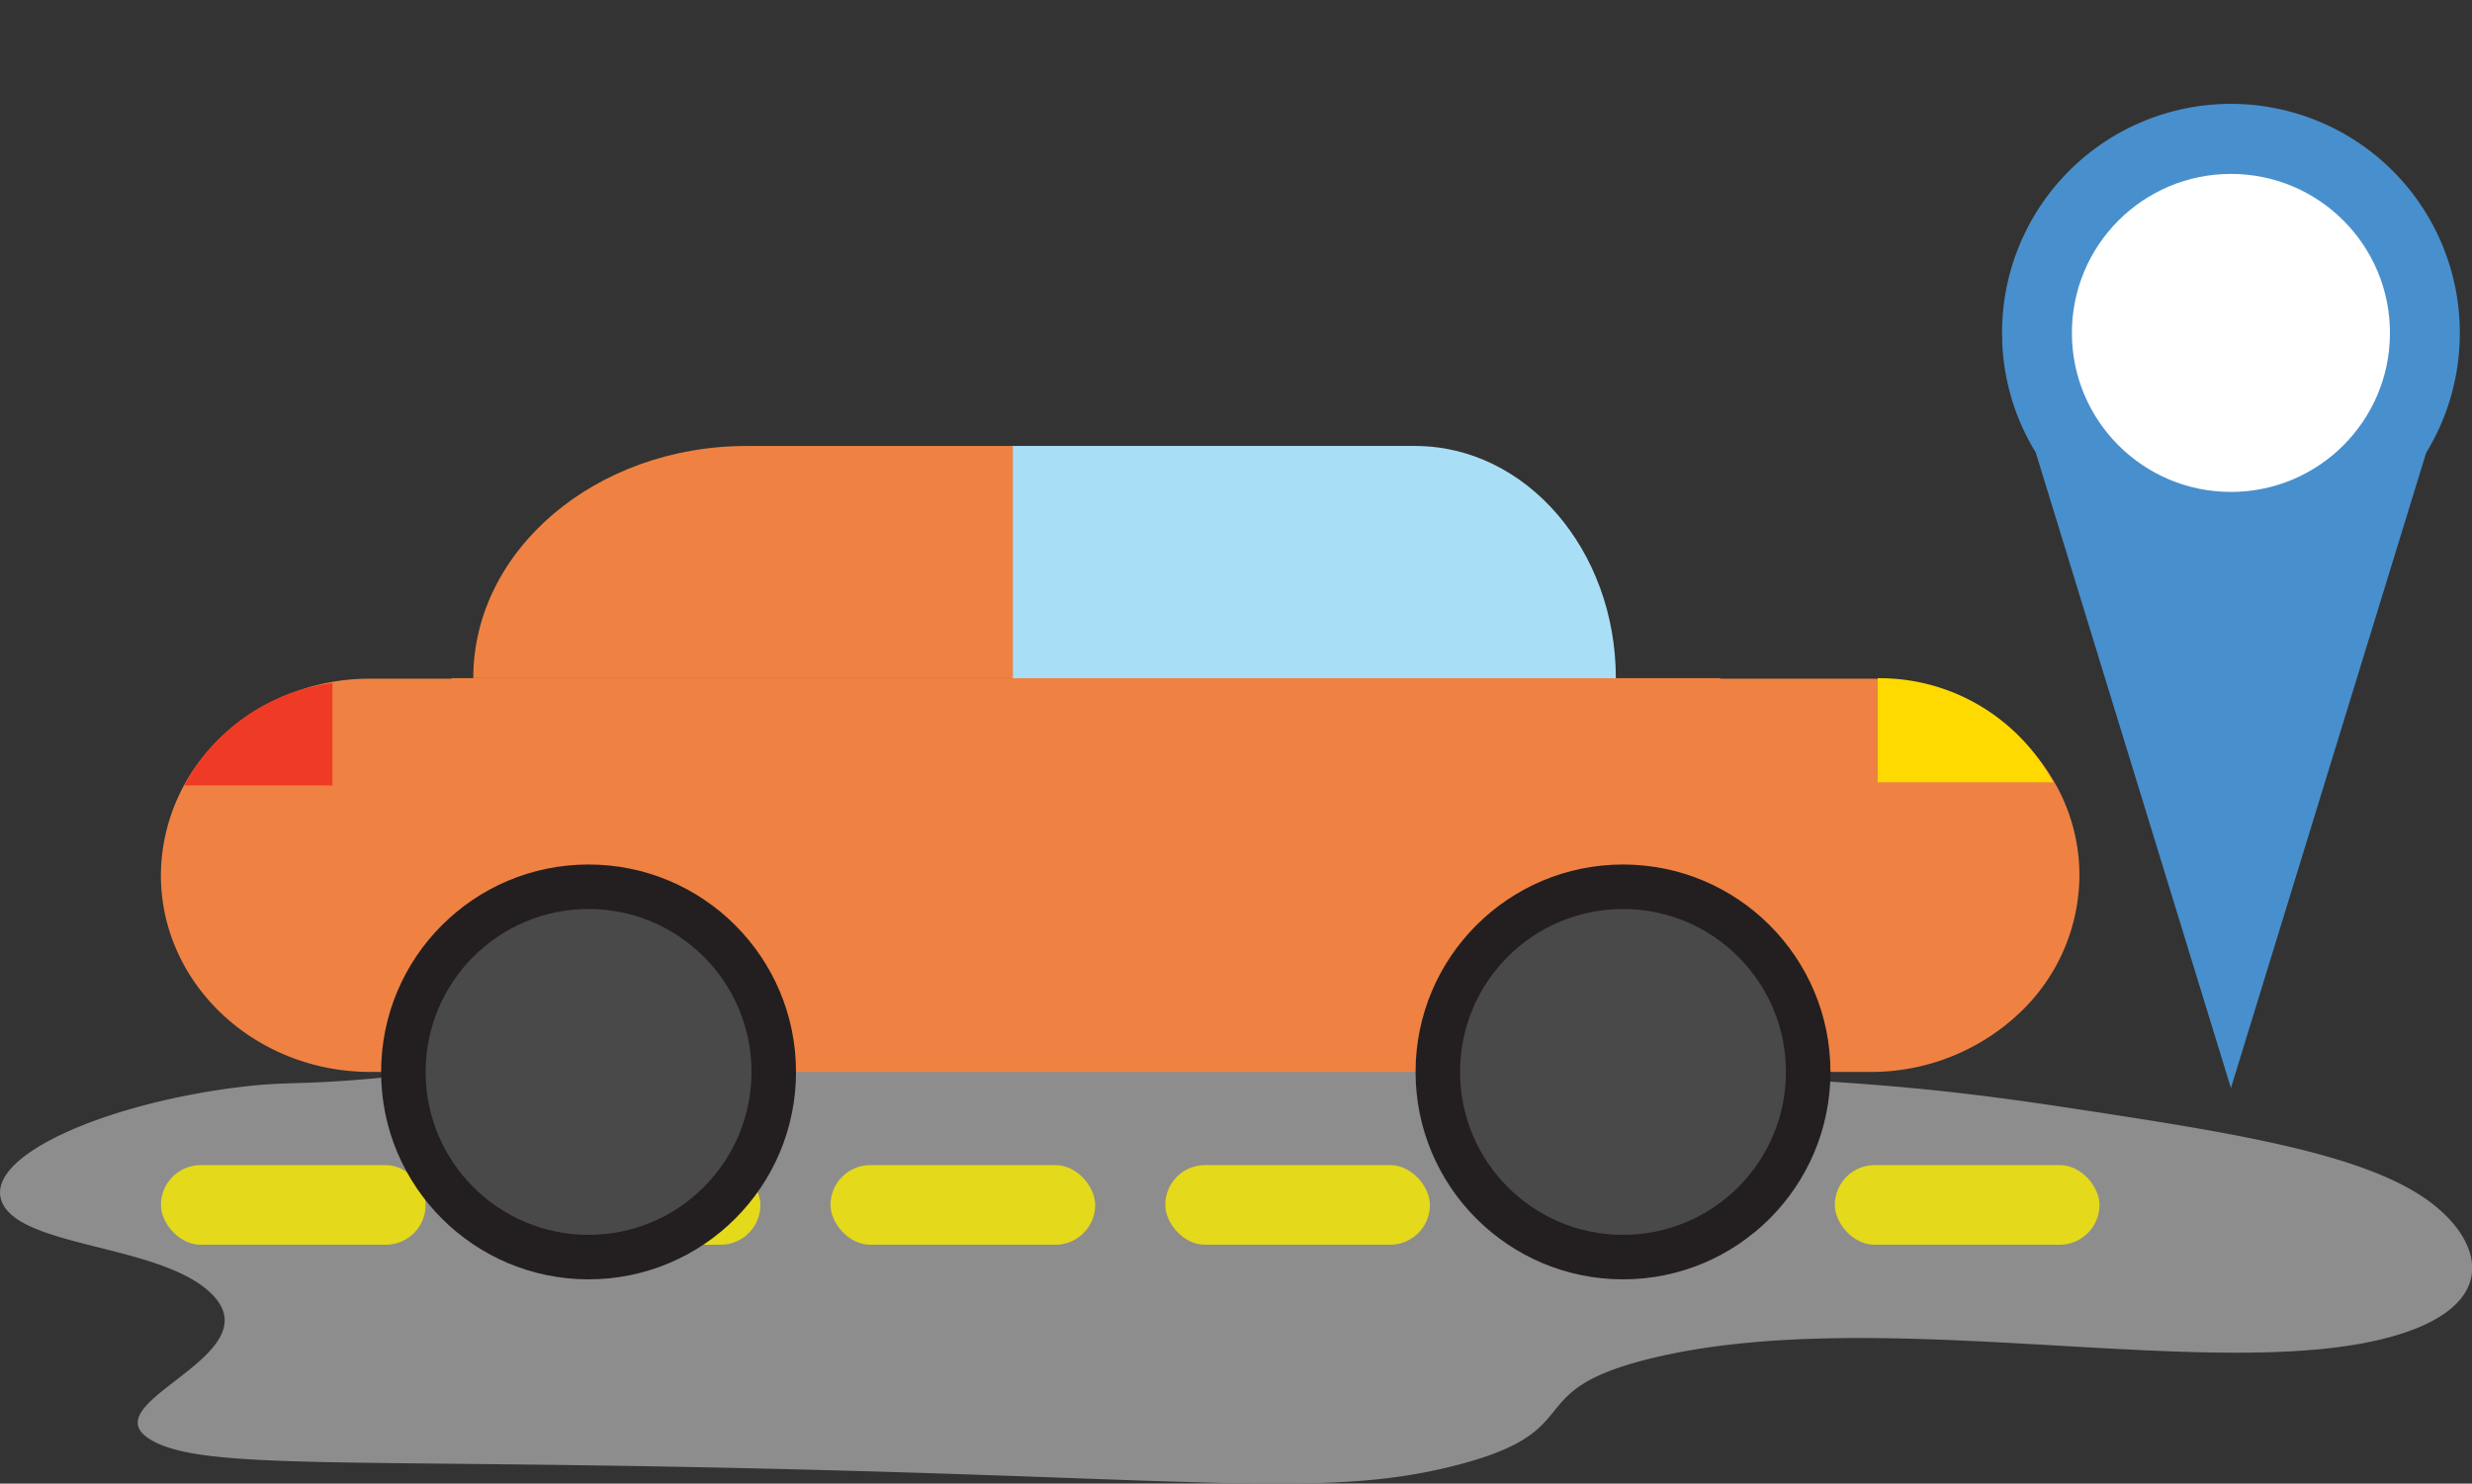 <svg id="Layer_1" data-name="Layer 1" xmlns="http://www.w3.org/2000/svg" viewBox="0 0 476.41 285.96"><rect x="0" y="0" width="476.41" height="285.96" fill="#333333" stroke="none"/><defs><style>.cls-1{fill:#8d8d8d;}.cls-2{fill:#e4d91b;}.cls-3{fill:#ef8243;}.cls-4{fill:#231f20;}.cls-5{fill:#4a494a;}.cls-6{fill:#a8dff7;}.cls-7{fill:none;}.cls-8{fill:#ef3b25;}.cls-9{fill:#feda00;}.cls-10{fill:#488fcd;}.cls-11{fill:#f8971d;}.cls-12{fill:#fff;}</style></defs><path class="cls-1" d="M113.39,372.69c-26,3.3-49.22,13.55-45.12,22.32,4,8.55,30.4,8,40.11,17.28,12.8,12.26-24.66,21.33-11,28.61,9,4.8,30.84,3.81,89.24,4.71,110,1.71,134.6,6.81,161.45,0s11.7-14.35,38.11-20.74c44.72-10.82,110.1,5.51,143.4-4.4,20.69-6.16,16.37-18.69,6-26.09-12.87-9.21-38.79-13.15-70.2-17.92-48.49-7.37-58.23-3.55-123.34-11.31-42.41-5.06-50-8.08-77.22-8.18a466.36,466.36,0,0,0-72.2,5.35c-17.15,2.94-26.73,6.18-51.14,8.48C124.78,372.38,123.63,371.39,113.39,372.69Z" transform="translate(-67.79 -163.09)"/><rect class="cls-2" x="31.02" y="224.57" width="51.01" height="15.35" rx="7.67"/><rect class="cls-2" x="160.06" y="224.57" width="51.01" height="15.35" rx="7.67"/><rect class="cls-2" x="224.57" y="224.57" width="51.01" height="15.35" rx="7.67"/><rect class="cls-2" x="353.61" y="224.57" width="51.01" height="15.35" rx="7.67"/><rect class="cls-2" x="289.09" y="224.57" width="51.01" height="15.35" rx="7.67"/><rect class="cls-2" x="95.54" y="224.57" width="51.01" height="15.35" rx="7.67"/><path class="cls-3" d="M468.54,331.81a36.67,36.67,0,0,1-11.82,26.79,41.61,41.61,0,0,1-28.55,11.1h-289c-22.29,0-40.37-17-40.37-37.89A36.67,36.67,0,0,1,110.63,305a41.65,41.65,0,0,1,28.55-11.09h15.63a1,1,0,0,1,0-.1H399.32a1,1,0,0,1,0,.1h28.81C450.46,293.92,468.54,310.88,468.54,331.81Z" transform="translate(-67.79 -163.09)"/><circle class="cls-4" cx="113.43" cy="206.61" r="39.98"/><circle class="cls-4" cx="312.79" cy="206.61" r="39.98"/><circle class="cls-5" cx="113.43" cy="206.61" r="31.4"/><circle class="cls-5" cx="312.79" cy="206.61" r="31.4"/><path class="cls-6" d="M379.2,293.82H262.56V249.05H340.5C361.88,249.05,379.2,269.09,379.2,293.82Z" transform="translate(-67.79 -163.09)"/><path class="cls-3" d="M263,249.05v44.76H159c0-12.37,5.9-23.55,15.44-31.65s22.71-13.11,37.27-13.11Z" transform="translate(-67.79 -163.09)"/><line class="cls-7" x1="336.06" y1="130.72" x2="86.07" y2="130.72"/><path class="cls-8" d="M109.94,305.53a38,38,0,0,1,21.92-10.8v19.75H103.3A37.91,37.91,0,0,1,109.94,305.53Z" transform="translate(-67.79 -163.09)"/><path class="cls-9" d="M463.49,313.88H429.67V293.81H430A37.93,37.93,0,0,1,463.49,313.88Z" transform="translate(-67.79 -163.09)"/><line class="cls-7" x1="354.94" y1="20.06" x2="354.94"/><line class="cls-7" x1="388.76" y1="20.06" x2="354.94" y2="20.06"/><line class="cls-7" x1="56.52" y1="20.06" x2="27.96" y2="20.06"/><line class="cls-7" x1="56.52" y1="20.06" x2="56.52" y2="0.31"/><path class="cls-10" d="M541.85,227.27c0,.64,0,1.28-.05,1.92v.16a44,44,0,0,1-6.43,21L497.74,372.81,460.12,250.3a43.85,43.85,0,0,1-6.44-21v-.16c0-.64-.05-1.28-.05-1.92a44.11,44.11,0,0,1,88.22,0Z" transform="translate(-67.79 -163.09)"/><polygon class="cls-11" points="385.88 66.1 385.88 66.25 385.84 66.1 385.88 66.1"/><polygon class="cls-11" points="474.05 66.1 474.01 66.25 474.01 66.1 474.05 66.1"/><circle class="cls-12" cx="429.95" cy="64.17" r="30.65"/></svg>